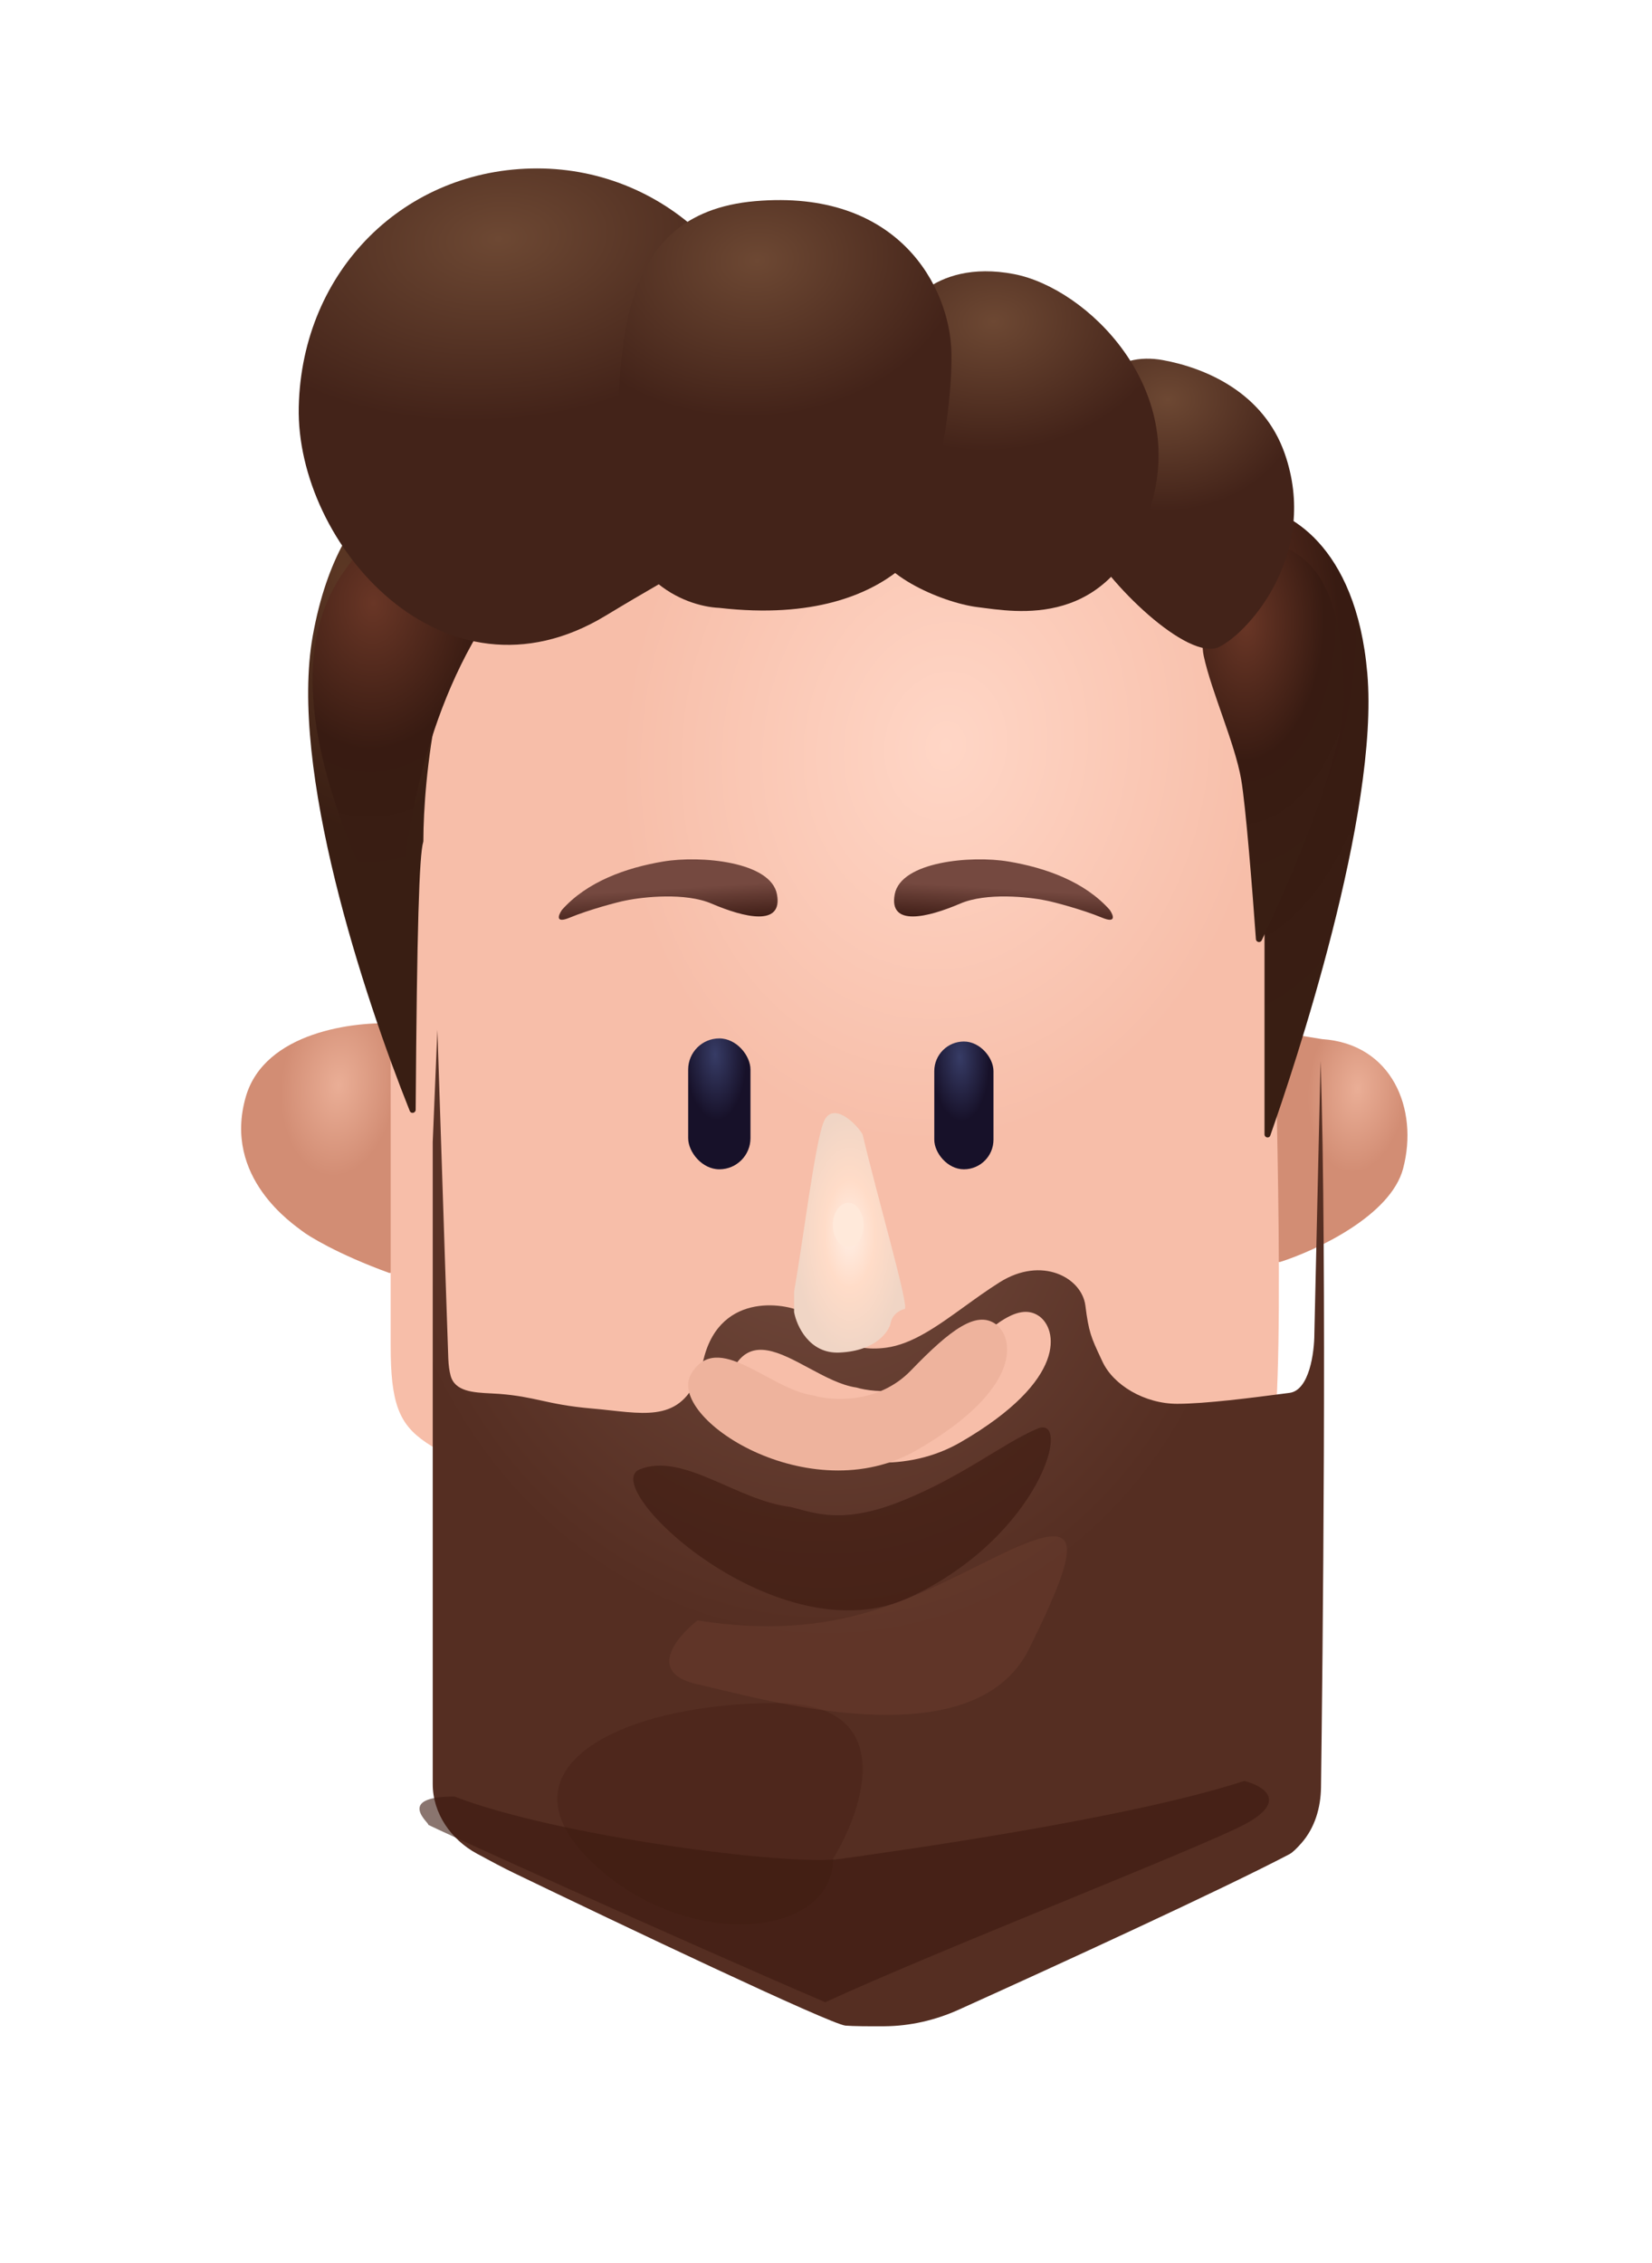 <svg width="84" height="115" viewBox="0 0 84 115" fill="none" xmlns="http://www.w3.org/2000/svg">
<g filter="url(#filter0_d_149_6862)">
<path d="M46.321 65.537C44.673 67.248 42.308 67.095 41.331 66.805C39.113 66.488 36.499 63.478 35.153 65.696C33.806 67.913 41.172 72.745 46.637 69.577C52.102 66.409 51.551 63.797 50.597 63.161C49.644 62.526 48.38 63.399 46.321 65.537Z" fill="#EEB39D"/>
<path d="M46.321 65.537C44.673 67.248 42.308 67.095 41.331 66.805C39.113 66.488 36.499 63.478 35.153 65.696C33.806 67.913 41.172 72.745 46.637 69.577C52.102 66.409 51.551 63.797 50.597 63.161C49.644 62.526 48.38 63.399 46.321 65.537Z" fill="#EEB39D"/>
<g filter="url(#filter1_ii_149_6862)">
<path d="M12.498 53.216C13.448 49.921 18.016 49.361 20.181 49.493H22.956L22.609 55.827L22.261 62.166H19.785C17.171 61.216 15.666 60.281 15.349 60.028C14.953 59.711 11.31 57.335 12.498 53.216Z" fill="url(#paint0_radial_149_6862)"/>
</g>
<g filter="url(#filter2_ii_149_6862)">
<path d="M71.346 56.859C70.712 59.267 66.91 61.03 65.089 61.611H63.304V55.739L63.565 50.285L64.772 49.889L67.227 50.285C70.791 50.523 72.138 53.849 71.346 56.859Z" fill="url(#paint1_radial_149_6862)"/>
</g>
<g filter="url(#filter3_iii_149_6862)">
<path d="M27.388 26.207C20.101 29.946 19.336 41.652 19.864 47.038V67.868C19.864 73.729 21.527 72.145 29.368 76.977C37.209 81.808 63.98 77.293 64.693 73.016C65.406 68.74 64.772 51.315 64.693 46.087C64.613 40.86 63.425 31.989 58.832 27.871C54.238 23.752 36.496 21.535 27.388 26.207Z" fill="url(#paint2_radial_149_6862)"/>
</g>
<g filter="url(#filter4_iii_149_6862)">
<path fill-rule="evenodd" clip-rule="evenodd" d="M19.785 54.404V87.035C19.785 88.528 20.713 89.855 22.025 90.569C22.705 90.939 23.412 91.314 23.903 91.55C29.21 94.111 40.013 99.248 40.773 99.312C41.169 99.345 41.953 99.35 42.755 99.345C44.061 99.335 45.345 99.038 46.535 98.501C51.595 96.216 59.929 92.392 63.346 90.6C63.508 90.514 63.73 90.295 63.956 90.037C64.641 89.257 64.938 88.237 64.952 87.199C65.029 81.307 65.268 60.428 64.93 50.285L64.614 64.146C64.614 65.096 64.36 67.029 63.346 67.155C63.209 67.172 63.036 67.195 62.834 67.221C61.541 67.39 59.082 67.71 57.644 67.71C55.98 67.71 54.396 66.759 53.842 65.571C53.812 65.508 53.784 65.448 53.757 65.39C53.273 64.355 53.139 64.07 52.971 62.72C52.792 61.294 50.753 60.186 48.614 61.532C47.983 61.93 47.385 62.361 46.808 62.778C45.432 63.77 44.172 64.68 42.833 64.859C40.996 65.103 40.011 64.225 39.293 63.585C39.082 63.396 38.894 63.229 38.714 63.116C37.922 62.62 34.437 61.928 33.566 65.413C32.799 68.481 31.112 68.296 28.828 68.045C28.517 68.011 28.195 67.976 27.863 67.948C26.695 67.847 25.977 67.691 25.3 67.543C24.666 67.405 24.068 67.275 23.171 67.206C23.031 67.196 22.885 67.188 22.738 67.181C21.854 67.136 20.909 67.089 20.693 66.273C20.632 66.043 20.59 65.76 20.577 65.413C20.534 64.31 20.36 58.972 20.209 54.375C20.134 52.102 20.066 50.011 20.022 48.701L19.785 54.404ZM41.331 66.883C42.308 67.174 44.673 67.327 46.321 65.616C48.38 63.478 49.644 62.605 50.597 63.24C51.551 63.876 52.102 66.487 46.637 69.656C41.172 72.824 33.806 67.992 35.153 65.775C36.024 64.34 37.426 65.093 38.908 65.89C39.716 66.324 40.548 66.772 41.331 66.883Z" fill="url(#paint3_radial_149_6862)"/>
</g>
<g filter="url(#filter5_dii_149_6862)">
<path d="M20.186 56.388C20.25 47.204 20.368 43.427 20.569 42.785C20.574 42.768 20.577 42.753 20.577 42.734C20.581 39.526 21.314 32.329 24.22 28.98C27.863 24.782 23.27 23.198 22.161 23.356C21.052 23.515 16.384 24.347 14.953 32.306C13.739 39.064 17.546 50.6 19.886 56.451C19.951 56.611 20.185 56.56 20.186 56.388Z" fill="url(#paint4_radial_149_6862)"/>
</g>
<g filter="url(#filter6_ddi_149_6862)">
<path d="M25.091 30.405C21.632 35.858 20.799 42.863 20.799 46.346C20.799 46.518 20.555 46.574 20.48 46.419L19.072 43.474C13.686 31.593 17.805 27.95 19.072 26.366C20.339 24.782 29.764 23.039 25.091 30.405Z" fill="url(#paint5_radial_149_6862)"/>
</g>
<g filter="url(#filter7_ddii_149_6862)">
<path d="M39.427 20.901C39.427 27.593 39.031 26.524 30.794 31.514C22.557 36.504 15.033 27.871 15.191 20.901C15.349 13.931 20.616 8.783 27.309 8.783C34.002 8.783 39.427 14.208 39.427 20.901Z" fill="url(#paint6_radial_149_6862)"/>
</g>
<g filter="url(#filter8_di_149_6862)">
<path d="M69.999 33.415C69.43 26.841 65.872 25.028 64.151 24.941C64.142 24.94 64.133 24.939 64.125 24.937C60.093 24.082 57.647 30.089 60.891 30.405C63.489 30.659 64.561 41.071 64.772 46.246V56.844C64.772 57.021 65.009 57.071 65.067 56.904C66.259 53.518 70.615 40.536 69.999 33.415Z" fill="url(#paint7_radial_149_6862)"/>
</g>
<g filter="url(#filter9_ddi_149_6862)">
<path d="M68.811 34.207C68.811 37.081 66.17 43.295 64.632 46.509C64.562 46.655 64.346 46.613 64.335 46.452C64.159 43.985 63.817 39.669 63.584 38.325C63.267 36.504 62.079 33.89 61.683 32.068C61.287 30.247 62.871 25.653 65.485 26.445C68.098 27.237 68.811 30.405 68.811 34.207Z" fill="url(#paint8_radial_149_6862)"/>
</g>
<g filter="url(#filter10_ddii_149_6862)">
<path d="M65.326 23.277C64.25 20.194 61.34 18.928 59.122 18.524C57.998 18.319 56.76 18.529 56.115 19.472C54.657 21.603 54.362 25.918 55.188 27.633C56.218 29.771 60.416 33.89 62 33.098C63.584 32.306 67.069 28.267 65.326 23.277Z" fill="url(#paint9_radial_149_6862)"/>
</g>
<g filter="url(#filter11_ddii_149_6862)">
<path d="M51.564 14.154C49.428 13.742 47.947 14.284 47.079 14.925C46.523 15.335 46.203 15.974 45.991 16.632C44.729 20.548 44.649 26.224 44.501 27.68C44.341 29.262 47.792 30.844 49.718 31.081C51.644 31.319 56.459 32.268 58.466 26.098C60.472 19.928 55.256 14.866 51.564 14.154Z" fill="url(#paint10_radial_149_6862)"/>
</g>
<g filter="url(#filter12_ddii_149_6862)">
<rect x="34.992" y="50.602" width="3.168" height="6.653" rx="1.584" fill="url(#paint11_radial_149_6862)"/>
</g>
<g filter="url(#filter13_ddii_149_6862)">
<rect x="47.506" y="50.76" width="3.01" height="6.495" rx="1.505" fill="url(#paint12_radial_149_6862)"/>
</g>
<g filter="url(#filter14_ddiiii_149_6862)">
<path d="M36.18 44.266C34.849 43.695 32.721 43.922 31.823 44.107C31.428 44.178 29.923 44.582 28.972 44.978C28.212 45.295 28.391 44.846 28.576 44.582C29.843 43.157 31.824 42.444 33.724 42.127C35.625 41.81 39.189 42.127 39.506 43.79C39.823 45.454 37.843 44.978 36.18 44.266Z" fill="url(#paint13_linear_149_6862)"/>
</g>
<g filter="url(#filter15_ddiiii_149_6862)">
<path d="M48.822 44.266C50.152 43.695 52.28 43.922 53.178 44.107C53.574 44.178 55.079 44.582 56.029 44.978C56.789 45.295 56.61 44.846 56.425 44.582C55.158 43.157 53.178 42.444 51.277 42.127C49.376 41.81 45.812 42.127 45.495 43.79C45.178 45.454 47.158 44.978 48.822 44.266Z" fill="url(#paint14_linear_149_6862)"/>
</g>
<g filter="url(#filter16_diiif_149_6862)">
<path d="M42.674 63.591C41.154 63.654 40.509 62.245 40.377 61.532V60.502C40.826 57.968 41.439 52.947 41.882 51.869C42.326 50.792 43.519 51.922 43.862 52.503C44.549 55.46 46.254 61.31 46.001 61.373C45.684 61.453 45.367 61.69 45.288 62.086C45.209 62.482 44.575 63.512 42.674 63.591Z" fill="url(#paint15_radial_149_6862)"/>
</g>
<g filter="url(#filter17_ddii_149_6862)">
<path d="M31.348 24.544C31.221 29.613 34.78 31.039 36.576 31.118C41.407 31.672 44.179 30.405 45.684 29.217C47.189 28.029 48.456 21.455 48.377 18.129C48.298 14.802 45.684 9.812 38.397 10.446C31.111 11.08 31.507 18.208 31.348 24.544Z" fill="url(#paint16_radial_149_6862)"/>
</g>
<g filter="url(#filter18_i_149_6862)">
<path d="M46.321 65.537C44.673 67.248 42.308 67.095 41.331 66.805C39.113 66.488 36.499 63.478 35.153 65.696C33.806 67.913 41.172 72.745 46.637 69.577C52.102 66.409 51.551 63.797 50.597 63.161C49.644 62.526 48.38 63.399 46.321 65.537Z" fill="#EEB39D"/>
</g>
<g filter="url(#filter19_f_149_6862)">
<path d="M45.922 72.779C42.803 74.05 41.389 73.398 40.196 73.11C37.489 72.796 34.754 70.324 32.536 71.195C30.318 72.067 39.616 80.833 46.288 77.69C52.96 74.547 54.555 68.344 52.733 69.136C50.911 69.928 49.04 71.508 45.922 72.779Z" fill="#3D1A10" fill-opacity="0.6"/>
</g>
<g filter="url(#filter20_f_149_6862)">
<path d="M39.498 83.075C45.663 83.075 43.973 88.353 42.357 90.993C42.357 95.109 34.65 95.743 29.927 90.993C25.203 86.242 31.791 83.075 39.498 83.075Z" fill="#3D1A10" fill-opacity="0.3"/>
</g>
<g filter="url(#filter21_f_149_6862)">
<path d="M42.753 90.995C40.092 91.376 28.286 89.834 23.111 87.827C20.022 87.827 21.923 89.253 21.765 89.253C21.638 89.253 34.701 95.167 41.961 98.282C47.638 95.668 60.986 90.457 63.267 89.253C65.548 88.049 64.217 87.273 63.267 87.035C57.274 88.989 45.415 90.615 42.753 90.995Z" fill="#3D1A10" fill-opacity="0.6"/>
</g>
<g filter="url(#filter22_f_149_6862)">
<path d="M35.467 82.125C32.869 81.555 34.384 79.722 35.467 78.878C42.516 79.987 46.318 77.769 50.674 75.63C55.03 73.492 55.188 74.522 52.337 80.303C49.486 86.085 38.714 82.838 35.467 82.125Z" fill="#784738" fill-opacity="0.3"/>
</g>
<g filter="url(#filter23_f_149_6862)">
<ellipse cx="43.13" cy="58.783" rx="0.783" ry="1.13" fill="#FFE9DA"/>
</g>
</g>
<defs>
<filter id="filter0_d_149_6862" x="0.783" y="0.783" width="82.261" height="113.52" filterUnits="userSpaceOnUse" color-interpolation-filters="sRGB">
<feFlood flood-opacity="0" result="BackgroundImageFix"/>
<feColorMatrix in="SourceAlpha" type="matrix" values="0 0 0 0 0 0 0 0 0 0 0 0 0 0 0 0 0 0 127 0" result="hardAlpha"/>
<feMorphology radius="1.043" operator="dilate" in="SourceAlpha" result="effect1_dropShadow_149_6862"/>
<feOffset dy="3.478"/>
<feGaussianBlur stdDeviation="5.217"/>
<feColorMatrix type="matrix" values="0 0 0 0 0.637 0 0 0 0 0.23 0 0 0 0 0 0 0 0 0.55 0"/>
<feBlend mode="normal" in2="BackgroundImageFix" result="effect1_dropShadow_149_6862"/>
<feBlend mode="normal" in="SourceGraphic" in2="effect1_dropShadow_149_6862" result="shape"/>
</filter>
<filter id="filter1_ii_149_6862" x="12.261" y="47.575" width="10.696" height="15.541" filterUnits="userSpaceOnUse" color-interpolation-filters="sRGB">
<feFlood flood-opacity="0" result="BackgroundImageFix"/>
<feBlend mode="normal" in="SourceGraphic" in2="BackgroundImageFix" result="shape"/>
<feColorMatrix in="SourceAlpha" type="matrix" values="0 0 0 0 0 0 0 0 0 0 0 0 0 0 0 0 0 0 127 0" result="hardAlpha"/>
<feOffset dy="-1.901"/>
<feGaussianBlur stdDeviation="0.95"/>
<feComposite in2="hardAlpha" operator="arithmetic" k2="-1" k3="1"/>
<feColorMatrix type="matrix" values="0 0 0 0 0.525 0 0 0 0 0 0 0 0 0 0.063 0 0 0 0.35 0"/>
<feBlend mode="normal" in2="shape" result="effect1_innerShadow_149_6862"/>
<feColorMatrix in="SourceAlpha" type="matrix" values="0 0 0 0 0 0 0 0 0 0 0 0 0 0 0 0 0 0 127 0" result="hardAlpha"/>
<feOffset dy="0.95"/>
<feGaussianBlur stdDeviation="0.95"/>
<feComposite in2="hardAlpha" operator="arithmetic" k2="-1" k3="1"/>
<feColorMatrix type="matrix" values="0 0 0 0 0.984 0 0 0 0 0.835 0 0 0 0 0.765 0 0 0 1 0"/>
<feBlend mode="normal" in2="effect1_innerShadow_149_6862" result="effect2_innerShadow_149_6862"/>
</filter>
<filter id="filter2_ii_149_6862" x="63.304" y="47.988" width="8.261" height="14.573" filterUnits="userSpaceOnUse" color-interpolation-filters="sRGB">
<feFlood flood-opacity="0" result="BackgroundImageFix"/>
<feBlend mode="normal" in="SourceGraphic" in2="BackgroundImageFix" result="shape"/>
<feColorMatrix in="SourceAlpha" type="matrix" values="0 0 0 0 0 0 0 0 0 0 0 0 0 0 0 0 0 0 127 0" result="hardAlpha"/>
<feOffset dy="-1.901"/>
<feGaussianBlur stdDeviation="0.95"/>
<feComposite in2="hardAlpha" operator="arithmetic" k2="-1" k3="1"/>
<feColorMatrix type="matrix" values="0 0 0 0 0.525 0 0 0 0 0 0 0 0 0 0.063 0 0 0 0.35 0"/>
<feBlend mode="normal" in2="shape" result="effect1_innerShadow_149_6862"/>
<feColorMatrix in="SourceAlpha" type="matrix" values="0 0 0 0 0 0 0 0 0 0 0 0 0 0 0 0 0 0 127 0" result="hardAlpha"/>
<feOffset dy="0.95"/>
<feGaussianBlur stdDeviation="0.95"/>
<feComposite in2="hardAlpha" operator="arithmetic" k2="-1" k3="1"/>
<feColorMatrix type="matrix" values="0 0 0 0 0.984 0 0 0 0 0.835 0 0 0 0 0.765 0 0 0 1 0"/>
<feBlend mode="normal" in2="effect1_innerShadow_149_6862" result="effect2_innerShadow_149_6862"/>
</filter>
<filter id="filter3_iii_149_6862" x="19.731" y="21.611" width="45.297" height="57.45" filterUnits="userSpaceOnUse" color-interpolation-filters="sRGB">
<feFlood flood-opacity="0" result="BackgroundImageFix"/>
<feBlend mode="normal" in="SourceGraphic" in2="BackgroundImageFix" result="shape"/>
<feColorMatrix in="SourceAlpha" type="matrix" values="0 0 0 0 0 0 0 0 0 0 0 0 0 0 0 0 0 0 127 0" result="hardAlpha"/>
<feOffset dy="-1.977"/>
<feGaussianBlur stdDeviation="3.168"/>
<feComposite in2="hardAlpha" operator="arithmetic" k2="-1" k3="1"/>
<feColorMatrix type="matrix" values="0 0 0 0 0.525 0 0 0 0 0 0 0 0 0 0.063 0 0 0 0.11 0"/>
<feBlend mode="normal" in2="shape" result="effect1_innerShadow_149_6862"/>
<feColorMatrix in="SourceAlpha" type="matrix" values="0 0 0 0 0 0 0 0 0 0 0 0 0 0 0 0 0 0 127 0" result="hardAlpha"/>
<feOffset dy="-0.988"/>
<feGaussianBlur stdDeviation="0.988"/>
<feComposite in2="hardAlpha" operator="arithmetic" k2="-1" k3="1"/>
<feColorMatrix type="matrix" values="0 0 0 0 0.957 0 0 0 0 0.725 0 0 0 0 0.639 0 0 0 0.14 0"/>
<feBlend mode="normal" in2="effect1_innerShadow_149_6862" result="effect2_innerShadow_149_6862"/>
<feColorMatrix in="SourceAlpha" type="matrix" values="0 0 0 0 0 0 0 0 0 0 0 0 0 0 0 0 0 0 127 0" result="hardAlpha"/>
<feOffset/>
<feGaussianBlur stdDeviation="2.376"/>
<feComposite in2="hardAlpha" operator="arithmetic" k2="-1" k3="1"/>
<feColorMatrix type="matrix" values="0 0 0 0 0.846 0 0 0 0 0.198 0 0 0 0 0.056 0 0 0 0.55 0"/>
<feBlend mode="normal" in2="effect2_innerShadow_149_6862" result="effect3_innerShadow_149_6862"/>
</filter>
<filter id="filter4_iii_149_6862" x="19.785" y="48.384" width="47.539" height="51.438" filterUnits="userSpaceOnUse" color-interpolation-filters="sRGB">
<feFlood flood-opacity="0" result="BackgroundImageFix"/>
<feBlend mode="normal" in="SourceGraphic" in2="BackgroundImageFix" result="shape"/>
<feColorMatrix in="SourceAlpha" type="matrix" values="0 0 0 0 0 0 0 0 0 0 0 0 0 0 0 0 0 0 127 0" result="hardAlpha"/>
<feOffset dy="-0.317"/>
<feGaussianBlur stdDeviation="0.238"/>
<feComposite in2="hardAlpha" operator="arithmetic" k2="-1" k3="1"/>
<feColorMatrix type="matrix" values="0 0 0 0 0.321 0 0 0 0 0.12 0 0 0 0 0.045 0 0 0 0.95 0"/>
<feBlend mode="normal" in2="shape" result="effect1_innerShadow_149_6862"/>
<feColorMatrix in="SourceAlpha" type="matrix" values="0 0 0 0 0 0 0 0 0 0 0 0 0 0 0 0 0 0 127 0" result="hardAlpha"/>
<feOffset dy="0.475"/>
<feGaussianBlur stdDeviation="0.238"/>
<feComposite in2="hardAlpha" operator="arithmetic" k2="-1" k3="1"/>
<feColorMatrix type="matrix" values="0 0 0 0 0.771 0 0 0 0 0.402 0 0 0 0 0.286 0 0 0 0.16 0"/>
<feBlend mode="normal" in2="effect1_innerShadow_149_6862" result="effect2_innerShadow_149_6862"/>
<feColorMatrix in="SourceAlpha" type="matrix" values="0 0 0 0 0 0 0 0 0 0 0 0 0 0 0 0 0 0 127 0" result="hardAlpha"/>
<feOffset dx="2.218"/>
<feGaussianBlur stdDeviation="2.376"/>
<feComposite in2="hardAlpha" operator="arithmetic" k2="-1" k3="1"/>
<feColorMatrix type="matrix" values="0 0 0 0 0.517 0 0 0 0 0.254 0 0 0 0 0.196 0 0 0 0.25 0"/>
<feBlend mode="normal" in2="effect2_innerShadow_149_6862" result="effect3_innerShadow_149_6862"/>
</filter>
<filter id="filter5_dii_149_6862" x="14.061" y="22.395" width="12.332" height="35.306" filterUnits="userSpaceOnUse" color-interpolation-filters="sRGB">
<feFlood flood-opacity="0" result="BackgroundImageFix"/>
<feColorMatrix in="SourceAlpha" type="matrix" values="0 0 0 0 0 0 0 0 0 0 0 0 0 0 0 0 0 0 127 0" result="hardAlpha"/>
<feOffset dy="0.494"/>
<feGaussianBlur stdDeviation="0.329"/>
<feColorMatrix type="matrix" values="0 0 0 0 0.225 0 0 0 0 0.087 0 0 0 0 0.044 0 0 0 0.25 0"/>
<feBlend mode="normal" in2="BackgroundImageFix" result="effect1_dropShadow_149_6862"/>
<feBlend mode="normal" in="SourceGraphic" in2="effect1_dropShadow_149_6862" result="shape"/>
<feColorMatrix in="SourceAlpha" type="matrix" values="0 0 0 0 0 0 0 0 0 0 0 0 0 0 0 0 0 0 127 0" result="hardAlpha"/>
<feOffset dx="0.158" dy="-0.792"/>
<feGaussianBlur stdDeviation="0.158"/>
<feComposite in2="hardAlpha" operator="arithmetic" k2="-1" k3="1"/>
<feColorMatrix type="matrix" values="0 0 0 0 0.429 0 0 0 0 0.275 0 0 0 0 0.241 0 0 0 0.4 0"/>
<feBlend mode="normal" in2="shape" result="effect2_innerShadow_149_6862"/>
<feColorMatrix in="SourceAlpha" type="matrix" values="0 0 0 0 0 0 0 0 0 0 0 0 0 0 0 0 0 0 127 0" result="hardAlpha"/>
<feOffset dx="0.792" dy="-3.168"/>
<feGaussianBlur stdDeviation="0.475"/>
<feComposite in2="hardAlpha" operator="arithmetic" k2="-1" k3="1"/>
<feColorMatrix type="matrix" values="0 0 0 0 0.954 0 0 0 0 0.628 0 0 0 0 0.557 0 0 0 0.06 0"/>
<feBlend mode="normal" in2="effect2_innerShadow_149_6862" result="effect3_innerShadow_149_6862"/>
</filter>
<filter id="filter6_ddi_149_6862" x="15.42" y="23.07" width="11.912" height="24.865" filterUnits="userSpaceOnUse" color-interpolation-filters="sRGB">
<feFlood flood-opacity="0" result="BackgroundImageFix"/>
<feColorMatrix in="SourceAlpha" type="matrix" values="0 0 0 0 0 0 0 0 0 0 0 0 0 0 0 0 0 0 127 0" result="hardAlpha"/>
<feOffset dy="0.475"/>
<feGaussianBlur stdDeviation="0.475"/>
<feColorMatrix type="matrix" values="0 0 0 0 0.104 0 0 0 0 0.058 0 0 0 0 0.025 0 0 0 0.55 0"/>
<feBlend mode="normal" in2="BackgroundImageFix" result="effect1_dropShadow_149_6862"/>
<feColorMatrix in="SourceAlpha" type="matrix" values="0 0 0 0 0 0 0 0 0 0 0 0 0 0 0 0 0 0 127 0" result="hardAlpha"/>
<feOffset dy="0.494"/>
<feGaussianBlur stdDeviation="0.329"/>
<feColorMatrix type="matrix" values="0 0 0 0 0.225 0 0 0 0 0.087 0 0 0 0 0.044 0 0 0 0.25 0"/>
<feBlend mode="normal" in2="effect1_dropShadow_149_6862" result="effect2_dropShadow_149_6862"/>
<feBlend mode="normal" in="SourceGraphic" in2="effect2_dropShadow_149_6862" result="shape"/>
<feColorMatrix in="SourceAlpha" type="matrix" values="0 0 0 0 0 0 0 0 0 0 0 0 0 0 0 0 0 0 127 0" result="hardAlpha"/>
<feOffset dx="-0.475" dy="-3.168"/>
<feGaussianBlur stdDeviation="0.95"/>
<feComposite in2="hardAlpha" operator="arithmetic" k2="-1" k3="1"/>
<feColorMatrix type="matrix" values="0 0 0 0 0.992 0 0 0 0 0.414 0 0 0 0 0.335 0 0 0 0.06 0"/>
<feBlend mode="normal" in2="shape" result="effect3_innerShadow_149_6862"/>
</filter>
<filter id="filter7_ddii_149_6862" x="13.288" y="5.615" width="28.04" height="30.234" filterUnits="userSpaceOnUse" color-interpolation-filters="sRGB">
<feFlood flood-opacity="0" result="BackgroundImageFix"/>
<feColorMatrix in="SourceAlpha" type="matrix" values="0 0 0 0 0 0 0 0 0 0 0 0 0 0 0 0 0 0 127 0" result="hardAlpha"/>
<feOffset dy="0.95"/>
<feGaussianBlur stdDeviation="0.95"/>
<feColorMatrix type="matrix" values="0 0 0 0 0.204 0 0 0 0 0.108 0 0 0 0 0.038 0 0 0 0.35 0"/>
<feBlend mode="normal" in2="BackgroundImageFix" result="effect1_dropShadow_149_6862"/>
<feColorMatrix in="SourceAlpha" type="matrix" values="0 0 0 0 0 0 0 0 0 0 0 0 0 0 0 0 0 0 127 0" result="hardAlpha"/>
<feOffset dy="0.494"/>
<feGaussianBlur stdDeviation="0.329"/>
<feColorMatrix type="matrix" values="0 0 0 0 0.225 0 0 0 0 0.087 0 0 0 0 0.044 0 0 0 0.25 0"/>
<feBlend mode="normal" in2="effect1_dropShadow_149_6862" result="effect2_dropShadow_149_6862"/>
<feBlend mode="normal" in="SourceGraphic" in2="effect2_dropShadow_149_6862" result="shape"/>
<feColorMatrix in="SourceAlpha" type="matrix" values="0 0 0 0 0 0 0 0 0 0 0 0 0 0 0 0 0 0 127 0" result="hardAlpha"/>
<feOffset dy="-1.977"/>
<feGaussianBlur stdDeviation="3.168"/>
<feComposite in2="hardAlpha" operator="arithmetic" k2="-1" k3="1"/>
<feColorMatrix type="matrix" values="0 0 0 0 0.525 0 0 0 0 0 0 0 0 0 0.063 0 0 0 0.11 0"/>
<feBlend mode="normal" in2="shape" result="effect3_innerShadow_149_6862"/>
<feColorMatrix in="SourceAlpha" type="matrix" values="0 0 0 0 0 0 0 0 0 0 0 0 0 0 0 0 0 0 127 0" result="hardAlpha"/>
<feOffset dy="-3.168"/>
<feGaussianBlur stdDeviation="1.584"/>
<feComposite in2="hardAlpha" operator="arithmetic" k2="-1" k3="1"/>
<feColorMatrix type="matrix" values="0 0 0 0 0.954 0 0 0 0 0.628 0 0 0 0 0.557 0 0 0 0.12 0"/>
<feBlend mode="normal" in2="effect3_innerShadow_149_6862" result="effect4_innerShadow_149_6862"/>
</filter>
<filter id="filter8_di_149_6862" x="58.731" y="22.953" width="11.986" height="35.206" filterUnits="userSpaceOnUse" color-interpolation-filters="sRGB">
<feFlood flood-opacity="0" result="BackgroundImageFix"/>
<feColorMatrix in="SourceAlpha" type="matrix" values="0 0 0 0 0 0 0 0 0 0 0 0 0 0 0 0 0 0 127 0" result="hardAlpha"/>
<feOffset dy="0.494"/>
<feGaussianBlur stdDeviation="0.329"/>
<feColorMatrix type="matrix" values="0 0 0 0 0.225 0 0 0 0 0.087 0 0 0 0 0.044 0 0 0 0.25 0"/>
<feBlend mode="normal" in2="BackgroundImageFix" result="effect1_dropShadow_149_6862"/>
<feBlend mode="normal" in="SourceGraphic" in2="effect1_dropShadow_149_6862" result="shape"/>
<feColorMatrix in="SourceAlpha" type="matrix" values="0 0 0 0 0 0 0 0 0 0 0 0 0 0 0 0 0 0 127 0" result="hardAlpha"/>
<feOffset dx="-0.475" dy="-3.168"/>
<feGaussianBlur stdDeviation="0.95"/>
<feComposite in2="hardAlpha" operator="arithmetic" k2="-1" k3="1"/>
<feColorMatrix type="matrix" values="0 0 0 0 0.992 0 0 0 0 0.414 0 0 0 0 0.335 0 0 0 0.06 0"/>
<feBlend mode="normal" in2="shape" result="effect2_innerShadow_149_6862"/>
</filter>
<filter id="filter9_ddi_149_6862" x="60.672" y="24.453" width="9.09" height="23.572" filterUnits="userSpaceOnUse" color-interpolation-filters="sRGB">
<feFlood flood-opacity="0" result="BackgroundImageFix"/>
<feColorMatrix in="SourceAlpha" type="matrix" values="0 0 0 0 0 0 0 0 0 0 0 0 0 0 0 0 0 0 127 0" result="hardAlpha"/>
<feOffset dy="0.475"/>
<feGaussianBlur stdDeviation="0.475"/>
<feColorMatrix type="matrix" values="0 0 0 0 0.104 0 0 0 0 0.058 0 0 0 0 0.025 0 0 0 0.55 0"/>
<feBlend mode="normal" in2="BackgroundImageFix" result="effect1_dropShadow_149_6862"/>
<feColorMatrix in="SourceAlpha" type="matrix" values="0 0 0 0 0 0 0 0 0 0 0 0 0 0 0 0 0 0 127 0" result="hardAlpha"/>
<feOffset dy="0.494"/>
<feGaussianBlur stdDeviation="0.329"/>
<feColorMatrix type="matrix" values="0 0 0 0 0.225 0 0 0 0 0.087 0 0 0 0 0.044 0 0 0 0.25 0"/>
<feBlend mode="normal" in2="effect1_dropShadow_149_6862" result="effect2_dropShadow_149_6862"/>
<feBlend mode="normal" in="SourceGraphic" in2="effect2_dropShadow_149_6862" result="shape"/>
<feColorMatrix in="SourceAlpha" type="matrix" values="0 0 0 0 0 0 0 0 0 0 0 0 0 0 0 0 0 0 127 0" result="hardAlpha"/>
<feOffset dx="-0.475" dy="-3.168"/>
<feGaussianBlur stdDeviation="0.95"/>
<feComposite in2="hardAlpha" operator="arithmetic" k2="-1" k3="1"/>
<feColorMatrix type="matrix" values="0 0 0 0 0.992 0 0 0 0 0.414 0 0 0 0 0.335 0 0 0 0.06 0"/>
<feBlend mode="normal" in2="shape" result="effect3_innerShadow_149_6862"/>
</filter>
<filter id="filter10_ddii_149_6862" x="52.833" y="15.284" width="14.87" height="20.765" filterUnits="userSpaceOnUse" color-interpolation-filters="sRGB">
<feFlood flood-opacity="0" result="BackgroundImageFix"/>
<feColorMatrix in="SourceAlpha" type="matrix" values="0 0 0 0 0 0 0 0 0 0 0 0 0 0 0 0 0 0 127 0" result="hardAlpha"/>
<feOffset dy="0.95"/>
<feGaussianBlur stdDeviation="0.95"/>
<feColorMatrix type="matrix" values="0 0 0 0 0.204 0 0 0 0 0.108 0 0 0 0 0.038 0 0 0 0.35 0"/>
<feBlend mode="normal" in2="BackgroundImageFix" result="effect1_dropShadow_149_6862"/>
<feColorMatrix in="SourceAlpha" type="matrix" values="0 0 0 0 0 0 0 0 0 0 0 0 0 0 0 0 0 0 127 0" result="hardAlpha"/>
<feOffset dy="0.494"/>
<feGaussianBlur stdDeviation="0.329"/>
<feColorMatrix type="matrix" values="0 0 0 0 0.225 0 0 0 0 0.087 0 0 0 0 0.044 0 0 0 0.25 0"/>
<feBlend mode="normal" in2="effect1_dropShadow_149_6862" result="effect2_dropShadow_149_6862"/>
<feBlend mode="normal" in="SourceGraphic" in2="effect2_dropShadow_149_6862" result="shape"/>
<feColorMatrix in="SourceAlpha" type="matrix" values="0 0 0 0 0 0 0 0 0 0 0 0 0 0 0 0 0 0 127 0" result="hardAlpha"/>
<feOffset dy="-1.977"/>
<feGaussianBlur stdDeviation="3.168"/>
<feComposite in2="hardAlpha" operator="arithmetic" k2="-1" k3="1"/>
<feColorMatrix type="matrix" values="0 0 0 0 0.525 0 0 0 0 0 0 0 0 0 0.063 0 0 0 0.11 0"/>
<feBlend mode="normal" in2="shape" result="effect3_innerShadow_149_6862"/>
<feColorMatrix in="SourceAlpha" type="matrix" values="0 0 0 0 0 0 0 0 0 0 0 0 0 0 0 0 0 0 127 0" result="hardAlpha"/>
<feOffset dy="-3.168"/>
<feGaussianBlur stdDeviation="1.584"/>
<feComposite in2="hardAlpha" operator="arithmetic" k2="-1" k3="1"/>
<feColorMatrix type="matrix" values="0 0 0 0 0.954 0 0 0 0 0.628 0 0 0 0 0.557 0 0 0 0.12 0"/>
<feBlend mode="normal" in2="effect3_innerShadow_149_6862" result="effect4_innerShadow_149_6862"/>
</filter>
<filter id="filter11_ddii_149_6862" x="42.595" y="10.842" width="18.217" height="23.285" filterUnits="userSpaceOnUse" color-interpolation-filters="sRGB">
<feFlood flood-opacity="0" result="BackgroundImageFix"/>
<feColorMatrix in="SourceAlpha" type="matrix" values="0 0 0 0 0 0 0 0 0 0 0 0 0 0 0 0 0 0 127 0" result="hardAlpha"/>
<feOffset dy="0.95"/>
<feGaussianBlur stdDeviation="0.95"/>
<feColorMatrix type="matrix" values="0 0 0 0 0.204 0 0 0 0 0.108 0 0 0 0 0.038 0 0 0 0.35 0"/>
<feBlend mode="normal" in2="BackgroundImageFix" result="effect1_dropShadow_149_6862"/>
<feColorMatrix in="SourceAlpha" type="matrix" values="0 0 0 0 0 0 0 0 0 0 0 0 0 0 0 0 0 0 127 0" result="hardAlpha"/>
<feOffset dy="0.494"/>
<feGaussianBlur stdDeviation="0.329"/>
<feColorMatrix type="matrix" values="0 0 0 0 0.225 0 0 0 0 0.087 0 0 0 0 0.044 0 0 0 0.25 0"/>
<feBlend mode="normal" in2="effect1_dropShadow_149_6862" result="effect2_dropShadow_149_6862"/>
<feBlend mode="normal" in="SourceGraphic" in2="effect2_dropShadow_149_6862" result="shape"/>
<feColorMatrix in="SourceAlpha" type="matrix" values="0 0 0 0 0 0 0 0 0 0 0 0 0 0 0 0 0 0 127 0" result="hardAlpha"/>
<feOffset dy="-1.977"/>
<feGaussianBlur stdDeviation="3.168"/>
<feComposite in2="hardAlpha" operator="arithmetic" k2="-1" k3="1"/>
<feColorMatrix type="matrix" values="0 0 0 0 0.525 0 0 0 0 0 0 0 0 0 0.063 0 0 0 0.11 0"/>
<feBlend mode="normal" in2="shape" result="effect3_innerShadow_149_6862"/>
<feColorMatrix in="SourceAlpha" type="matrix" values="0 0 0 0 0 0 0 0 0 0 0 0 0 0 0 0 0 0 127 0" result="hardAlpha"/>
<feOffset dy="-3.168"/>
<feGaussianBlur stdDeviation="1.584"/>
<feComposite in2="hardAlpha" operator="arithmetic" k2="-1" k3="1"/>
<feColorMatrix type="matrix" values="0 0 0 0 0.954 0 0 0 0 0.628 0 0 0 0 0.557 0 0 0 0.12 0"/>
<feBlend mode="normal" in2="effect3_innerShadow_149_6862" result="effect4_innerShadow_149_6862"/>
</filter>
<filter id="filter12_ddii_149_6862" x="33.724" y="49.613" width="5.703" height="9.384" filterUnits="userSpaceOnUse" color-interpolation-filters="sRGB">
<feFlood flood-opacity="0" result="BackgroundImageFix"/>
<feColorMatrix in="SourceAlpha" type="matrix" values="0 0 0 0 0 0 0 0 0 0 0 0 0 0 0 0 0 0 127 0" result="hardAlpha"/>
<feOffset dy="0.475"/>
<feGaussianBlur stdDeviation="0.634"/>
<feColorMatrix type="matrix" values="0 0 0 0 0.521 0 0 0 0 0.074 0 0 0 0 0.046 0 0 0 0.45 0"/>
<feBlend mode="normal" in2="BackgroundImageFix" result="effect1_dropShadow_149_6862"/>
<feColorMatrix in="SourceAlpha" type="matrix" values="0 0 0 0 0 0 0 0 0 0 0 0 0 0 0 0 0 0 127 0" result="hardAlpha"/>
<feOffset dy="0.158"/>
<feGaussianBlur stdDeviation="0.475"/>
<feColorMatrix type="matrix" values="0 0 0 0 0.225 0 0 0 0 0.087 0 0 0 0 0.044 0 0 0 0.25 0"/>
<feBlend mode="normal" in2="effect1_dropShadow_149_6862" result="effect2_dropShadow_149_6862"/>
<feBlend mode="normal" in="SourceGraphic" in2="effect2_dropShadow_149_6862" result="shape"/>
<feColorMatrix in="SourceAlpha" type="matrix" values="0 0 0 0 0 0 0 0 0 0 0 0 0 0 0 0 0 0 127 0" result="hardAlpha"/>
<feOffset dy="-0.95"/>
<feGaussianBlur stdDeviation="0.95"/>
<feComposite in2="hardAlpha" operator="arithmetic" k2="-1" k3="1"/>
<feColorMatrix type="matrix" values="0 0 0 0 0.629 0 0 0 0 0.207 0 0 0 0 0.073 0 0 0 0.11 0"/>
<feBlend mode="normal" in2="shape" result="effect3_innerShadow_149_6862"/>
<feColorMatrix in="SourceAlpha" type="matrix" values="0 0 0 0 0 0 0 0 0 0 0 0 0 0 0 0 0 0 127 0" result="hardAlpha"/>
<feOffset dy="-0.988"/>
<feGaussianBlur stdDeviation="0.988"/>
<feComposite in2="hardAlpha" operator="arithmetic" k2="-1" k3="1"/>
<feColorMatrix type="matrix" values="0 0 0 0 0.957 0 0 0 0 0.725 0 0 0 0 0.639 0 0 0 0.14 0"/>
<feBlend mode="normal" in2="effect3_innerShadow_149_6862" result="effect4_innerShadow_149_6862"/>
</filter>
<filter id="filter13_ddii_149_6862" x="46.238" y="49.772" width="5.544" height="9.226" filterUnits="userSpaceOnUse" color-interpolation-filters="sRGB">
<feFlood flood-opacity="0" result="BackgroundImageFix"/>
<feColorMatrix in="SourceAlpha" type="matrix" values="0 0 0 0 0 0 0 0 0 0 0 0 0 0 0 0 0 0 127 0" result="hardAlpha"/>
<feOffset dy="0.475"/>
<feGaussianBlur stdDeviation="0.634"/>
<feColorMatrix type="matrix" values="0 0 0 0 0.521 0 0 0 0 0.074 0 0 0 0 0.046 0 0 0 0.45 0"/>
<feBlend mode="normal" in2="BackgroundImageFix" result="effect1_dropShadow_149_6862"/>
<feColorMatrix in="SourceAlpha" type="matrix" values="0 0 0 0 0 0 0 0 0 0 0 0 0 0 0 0 0 0 127 0" result="hardAlpha"/>
<feOffset dy="0.158"/>
<feGaussianBlur stdDeviation="0.475"/>
<feColorMatrix type="matrix" values="0 0 0 0 0.225 0 0 0 0 0.087 0 0 0 0 0.044 0 0 0 0.25 0"/>
<feBlend mode="normal" in2="effect1_dropShadow_149_6862" result="effect2_dropShadow_149_6862"/>
<feBlend mode="normal" in="SourceGraphic" in2="effect2_dropShadow_149_6862" result="shape"/>
<feColorMatrix in="SourceAlpha" type="matrix" values="0 0 0 0 0 0 0 0 0 0 0 0 0 0 0 0 0 0 127 0" result="hardAlpha"/>
<feOffset dy="-0.95"/>
<feGaussianBlur stdDeviation="0.95"/>
<feComposite in2="hardAlpha" operator="arithmetic" k2="-1" k3="1"/>
<feColorMatrix type="matrix" values="0 0 0 0 0.629 0 0 0 0 0.207 0 0 0 0 0.073 0 0 0 0.11 0"/>
<feBlend mode="normal" in2="shape" result="effect3_innerShadow_149_6862"/>
<feColorMatrix in="SourceAlpha" type="matrix" values="0 0 0 0 0 0 0 0 0 0 0 0 0 0 0 0 0 0 127 0" result="hardAlpha"/>
<feOffset dy="-0.988"/>
<feGaussianBlur stdDeviation="0.988"/>
<feComposite in2="hardAlpha" operator="arithmetic" k2="-1" k3="1"/>
<feColorMatrix type="matrix" values="0 0 0 0 0.957 0 0 0 0 0.725 0 0 0 0 0.639 0 0 0 0.14 0"/>
<feBlend mode="normal" in2="effect3_innerShadow_149_6862" result="effect4_innerShadow_149_6862"/>
</filter>
<filter id="filter14_ddiiii_149_6862" x="27.148" y="40.041" width="13.659" height="6.789" filterUnits="userSpaceOnUse" color-interpolation-filters="sRGB">
<feFlood flood-opacity="0" result="BackgroundImageFix"/>
<feColorMatrix in="SourceAlpha" type="matrix" values="0 0 0 0 0 0 0 0 0 0 0 0 0 0 0 0 0 0 127 0" result="hardAlpha"/>
<feOffset dy="0.158"/>
<feGaussianBlur stdDeviation="0.238"/>
<feColorMatrix type="matrix" values="0 0 0 0 0.346 0 0 0 0 0.195 0 0 0 0 0.086 0 0 0 0.25 0"/>
<feBlend mode="normal" in2="BackgroundImageFix" result="effect1_dropShadow_149_6862"/>
<feColorMatrix in="SourceAlpha" type="matrix" values="0 0 0 0 0 0 0 0 0 0 0 0 0 0 0 0 0 0 127 0" result="hardAlpha"/>
<feOffset dy="0.475"/>
<feGaussianBlur stdDeviation="0.634"/>
<feColorMatrix type="matrix" values="0 0 0 0 0.583 0 0 0 0 0.194 0 0 0 0 0.07 0 0 0 0.45 0"/>
<feBlend mode="normal" in2="effect1_dropShadow_149_6862" result="effect2_dropShadow_149_6862"/>
<feBlend mode="normal" in="SourceGraphic" in2="effect2_dropShadow_149_6862" result="shape"/>
<feColorMatrix in="SourceAlpha" type="matrix" values="0 0 0 0 0 0 0 0 0 0 0 0 0 0 0 0 0 0 127 0" result="hardAlpha"/>
<feOffset dy="-1.977"/>
<feGaussianBlur stdDeviation="3.168"/>
<feComposite in2="hardAlpha" operator="arithmetic" k2="-1" k3="1"/>
<feColorMatrix type="matrix" values="0 0 0 0 0.525 0 0 0 0 0 0 0 0 0 0.063 0 0 0 0.11 0"/>
<feBlend mode="normal" in2="shape" result="effect3_innerShadow_149_6862"/>
<feColorMatrix in="SourceAlpha" type="matrix" values="0 0 0 0 0 0 0 0 0 0 0 0 0 0 0 0 0 0 127 0" result="hardAlpha"/>
<feOffset dy="-0.317"/>
<feGaussianBlur stdDeviation="0.238"/>
<feComposite in2="hardAlpha" operator="arithmetic" k2="-1" k3="1"/>
<feColorMatrix type="matrix" values="0 0 0 0 0.321 0 0 0 0 0.125 0 0 0 0 0.082 0 0 0 0.35 0"/>
<feBlend mode="normal" in2="effect3_innerShadow_149_6862" result="effect4_innerShadow_149_6862"/>
<feColorMatrix in="SourceAlpha" type="matrix" values="0 0 0 0 0 0 0 0 0 0 0 0 0 0 0 0 0 0 127 0" result="hardAlpha"/>
<feOffset dy="0.475"/>
<feGaussianBlur stdDeviation="0.317"/>
<feComposite in2="hardAlpha" operator="arithmetic" k2="-1" k3="1"/>
<feColorMatrix type="matrix" values="0 0 0 0 0.933 0 0 0 0 0.698 0 0 0 0 0.612 0 0 0 0.35 0"/>
<feBlend mode="normal" in2="effect4_innerShadow_149_6862" result="effect5_innerShadow_149_6862"/>
<feColorMatrix in="SourceAlpha" type="matrix" values="0 0 0 0 0 0 0 0 0 0 0 0 0 0 0 0 0 0 127 0" result="hardAlpha"/>
<feOffset dy="-0.634"/>
<feGaussianBlur stdDeviation="0.317"/>
<feComposite in2="hardAlpha" operator="arithmetic" k2="-1" k3="1"/>
<feColorMatrix type="matrix" values="0 0 0 0 0.246 0 0 0 0 0.106 0 0 0 0 0.028 0 0 0 0.25 0"/>
<feBlend mode="normal" in2="effect5_innerShadow_149_6862" result="effect6_innerShadow_149_6862"/>
</filter>
<filter id="filter15_ddiiii_149_6862" x="44.194" y="40.041" width="13.659" height="6.789" filterUnits="userSpaceOnUse" color-interpolation-filters="sRGB">
<feFlood flood-opacity="0" result="BackgroundImageFix"/>
<feColorMatrix in="SourceAlpha" type="matrix" values="0 0 0 0 0 0 0 0 0 0 0 0 0 0 0 0 0 0 127 0" result="hardAlpha"/>
<feOffset dy="0.158"/>
<feGaussianBlur stdDeviation="0.238"/>
<feColorMatrix type="matrix" values="0 0 0 0 0.346 0 0 0 0 0.195 0 0 0 0 0.086 0 0 0 0.25 0"/>
<feBlend mode="normal" in2="BackgroundImageFix" result="effect1_dropShadow_149_6862"/>
<feColorMatrix in="SourceAlpha" type="matrix" values="0 0 0 0 0 0 0 0 0 0 0 0 0 0 0 0 0 0 127 0" result="hardAlpha"/>
<feOffset dy="0.475"/>
<feGaussianBlur stdDeviation="0.634"/>
<feColorMatrix type="matrix" values="0 0 0 0 0.583 0 0 0 0 0.194 0 0 0 0 0.07 0 0 0 0.45 0"/>
<feBlend mode="normal" in2="effect1_dropShadow_149_6862" result="effect2_dropShadow_149_6862"/>
<feBlend mode="normal" in="SourceGraphic" in2="effect2_dropShadow_149_6862" result="shape"/>
<feColorMatrix in="SourceAlpha" type="matrix" values="0 0 0 0 0 0 0 0 0 0 0 0 0 0 0 0 0 0 127 0" result="hardAlpha"/>
<feOffset dy="-1.977"/>
<feGaussianBlur stdDeviation="3.168"/>
<feComposite in2="hardAlpha" operator="arithmetic" k2="-1" k3="1"/>
<feColorMatrix type="matrix" values="0 0 0 0 0.525 0 0 0 0 0 0 0 0 0 0.063 0 0 0 0.11 0"/>
<feBlend mode="normal" in2="shape" result="effect3_innerShadow_149_6862"/>
<feColorMatrix in="SourceAlpha" type="matrix" values="0 0 0 0 0 0 0 0 0 0 0 0 0 0 0 0 0 0 127 0" result="hardAlpha"/>
<feOffset dy="-0.317"/>
<feGaussianBlur stdDeviation="0.238"/>
<feComposite in2="hardAlpha" operator="arithmetic" k2="-1" k3="1"/>
<feColorMatrix type="matrix" values="0 0 0 0 0.321 0 0 0 0 0.125 0 0 0 0 0.082 0 0 0 0.35 0"/>
<feBlend mode="normal" in2="effect3_innerShadow_149_6862" result="effect4_innerShadow_149_6862"/>
<feColorMatrix in="SourceAlpha" type="matrix" values="0 0 0 0 0 0 0 0 0 0 0 0 0 0 0 0 0 0 127 0" result="hardAlpha"/>
<feOffset dy="0.475"/>
<feGaussianBlur stdDeviation="0.317"/>
<feComposite in2="hardAlpha" operator="arithmetic" k2="-1" k3="1"/>
<feColorMatrix type="matrix" values="0 0 0 0 0.933 0 0 0 0 0.698 0 0 0 0 0.612 0 0 0 0.35 0"/>
<feBlend mode="normal" in2="effect4_innerShadow_149_6862" result="effect5_innerShadow_149_6862"/>
<feColorMatrix in="SourceAlpha" type="matrix" values="0 0 0 0 0 0 0 0 0 0 0 0 0 0 0 0 0 0 127 0" result="hardAlpha"/>
<feOffset dy="-0.634"/>
<feGaussianBlur stdDeviation="0.317"/>
<feComposite in2="hardAlpha" operator="arithmetic" k2="-1" k3="1"/>
<feColorMatrix type="matrix" values="0 0 0 0 0.246 0 0 0 0 0.106 0 0 0 0 0.028 0 0 0 0.25 0"/>
<feBlend mode="normal" in2="effect5_innerShadow_149_6862" result="effect6_innerShadow_149_6862"/>
</filter>
<filter id="filter16_diiif_149_6862" x="30.493" y="48.127" width="25.418" height="31.941" filterUnits="userSpaceOnUse" color-interpolation-filters="sRGB">
<feFlood flood-opacity="0" result="BackgroundImageFix"/>
<feColorMatrix in="SourceAlpha" type="matrix" values="0 0 0 0 0 0 0 0 0 0 0 0 0 0 0 0 0 0 127 0" result="hardAlpha"/>
<feOffset dy="6.59"/>
<feGaussianBlur stdDeviation="4.942"/>
<feColorMatrix type="matrix" values="0 0 0 0 0.342 0 0 0 0 0.136 0 0 0 0 0.122 0 0 0 0.7 0"/>
<feBlend mode="normal" in2="BackgroundImageFix" result="effect1_dropShadow_149_6862"/>
<feBlend mode="normal" in="SourceGraphic" in2="effect1_dropShadow_149_6862" result="shape"/>
<feColorMatrix in="SourceAlpha" type="matrix" values="0 0 0 0 0 0 0 0 0 0 0 0 0 0 0 0 0 0 127 0" result="hardAlpha"/>
<feOffset dy="-2.636"/>
<feGaussianBlur stdDeviation="1.647"/>
<feComposite in2="hardAlpha" operator="arithmetic" k2="-1" k3="1"/>
<feColorMatrix type="matrix" values="0 0 0 0 0.925 0 0 0 0 0.678 0 0 0 0 0.588 0 0 0 1 0"/>
<feBlend mode="normal" in2="shape" result="effect2_innerShadow_149_6862"/>
<feColorMatrix in="SourceAlpha" type="matrix" values="0 0 0 0 0 0 0 0 0 0 0 0 0 0 0 0 0 0 127 0" result="hardAlpha"/>
<feOffset dy="-1.331"/>
<feGaussianBlur stdDeviation="0.475"/>
<feComposite in2="hardAlpha" operator="arithmetic" k2="-1" k3="1"/>
<feColorMatrix type="matrix" values="0 0 0 0 0.906 0 0 0 0 0.596 0 0 0 0 0.522 0 0 0 0.75 0"/>
<feBlend mode="normal" in2="effect2_innerShadow_149_6862" result="effect3_innerShadow_149_6862"/>
<feColorMatrix in="SourceAlpha" type="matrix" values="0 0 0 0 0 0 0 0 0 0 0 0 0 0 0 0 0 0 127 0" result="hardAlpha"/>
<feOffset dy="-0.95"/>
<feGaussianBlur stdDeviation="0.317"/>
<feComposite in2="hardAlpha" operator="arithmetic" k2="-1" k3="1"/>
<feColorMatrix type="matrix" values="0 0 0 0 0.517 0 0 0 0 0.131 0 0 0 0 0.131 0 0 0 0.65 0"/>
<feBlend mode="normal" in2="effect3_innerShadow_149_6862" result="effect4_innerShadow_149_6862"/>
<feGaussianBlur stdDeviation="0.95" result="effect5_foregroundBlur_149_6862"/>
</filter>
<filter id="filter17_ddii_149_6862" x="29.444" y="7.223" width="20.837" height="26.881" filterUnits="userSpaceOnUse" color-interpolation-filters="sRGB">
<feFlood flood-opacity="0" result="BackgroundImageFix"/>
<feColorMatrix in="SourceAlpha" type="matrix" values="0 0 0 0 0 0 0 0 0 0 0 0 0 0 0 0 0 0 127 0" result="hardAlpha"/>
<feOffset dy="0.95"/>
<feGaussianBlur stdDeviation="0.95"/>
<feColorMatrix type="matrix" values="0 0 0 0 0.204 0 0 0 0 0.108 0 0 0 0 0.038 0 0 0 0.35 0"/>
<feBlend mode="normal" in2="BackgroundImageFix" result="effect1_dropShadow_149_6862"/>
<feColorMatrix in="SourceAlpha" type="matrix" values="0 0 0 0 0 0 0 0 0 0 0 0 0 0 0 0 0 0 127 0" result="hardAlpha"/>
<feOffset dy="0.494"/>
<feGaussianBlur stdDeviation="0.329"/>
<feColorMatrix type="matrix" values="0 0 0 0 0.225 0 0 0 0 0.087 0 0 0 0 0.044 0 0 0 0.25 0"/>
<feBlend mode="normal" in2="effect1_dropShadow_149_6862" result="effect2_dropShadow_149_6862"/>
<feBlend mode="normal" in="SourceGraphic" in2="effect2_dropShadow_149_6862" result="shape"/>
<feColorMatrix in="SourceAlpha" type="matrix" values="0 0 0 0 0 0 0 0 0 0 0 0 0 0 0 0 0 0 127 0" result="hardAlpha"/>
<feOffset dy="-1.977"/>
<feGaussianBlur stdDeviation="3.168"/>
<feComposite in2="hardAlpha" operator="arithmetic" k2="-1" k3="1"/>
<feColorMatrix type="matrix" values="0 0 0 0 0.525 0 0 0 0 0 0 0 0 0 0.063 0 0 0 0.11 0"/>
<feBlend mode="normal" in2="shape" result="effect3_innerShadow_149_6862"/>
<feColorMatrix in="SourceAlpha" type="matrix" values="0 0 0 0 0 0 0 0 0 0 0 0 0 0 0 0 0 0 127 0" result="hardAlpha"/>
<feOffset dy="-3.168"/>
<feGaussianBlur stdDeviation="1.584"/>
<feComposite in2="hardAlpha" operator="arithmetic" k2="-1" k3="1"/>
<feColorMatrix type="matrix" values="0 0 0 0 0.954 0 0 0 0 0.628 0 0 0 0 0.557 0 0 0 0.12 0"/>
<feBlend mode="normal" in2="effect3_innerShadow_149_6862" result="effect4_innerShadow_149_6862"/>
</filter>
<filter id="filter18_i_149_6862" x="34.992" y="62.958" width="16.219" height="8.298" filterUnits="userSpaceOnUse" color-interpolation-filters="sRGB">
<feFlood flood-opacity="0" result="BackgroundImageFix"/>
<feBlend mode="normal" in="SourceGraphic" in2="BackgroundImageFix" result="shape"/>
<feColorMatrix in="SourceAlpha" type="matrix" values="0 0 0 0 0 0 0 0 0 0 0 0 0 0 0 0 0 0 127 0" result="hardAlpha"/>
<feOffset dy="0.634"/>
<feGaussianBlur stdDeviation="0.317"/>
<feComposite in2="hardAlpha" operator="arithmetic" k2="-1" k3="1"/>
<feColorMatrix type="matrix" values="0 0 0 0 0.621 0 0 0 0 0.186 0 0 0 0 0.186 0 0 0 0.35 0"/>
<feBlend mode="normal" in2="shape" result="effect1_innerShadow_149_6862"/>
</filter>
<filter id="filter19_f_149_6862" x="27.45" y="64.315" width="30.735" height="18.805" filterUnits="userSpaceOnUse" color-interpolation-filters="sRGB">
<feFlood flood-opacity="0" result="BackgroundImageFix"/>
<feBlend mode="normal" in="SourceGraphic" in2="BackgroundImageFix" result="shape"/>
<feGaussianBlur stdDeviation="2.376" result="effect1_foregroundBlur_149_6862"/>
</filter>
<filter id="filter20_f_149_6862" x="23.586" y="78.323" width="25.028" height="20.751" filterUnits="userSpaceOnUse" color-interpolation-filters="sRGB">
<feFlood flood-opacity="0" result="BackgroundImageFix"/>
<feBlend mode="normal" in="SourceGraphic" in2="BackgroundImageFix" result="shape"/>
<feGaussianBlur stdDeviation="2.376" result="effect1_foregroundBlur_149_6862"/>
</filter>
<filter id="filter21_f_149_6862" x="16.578" y="82.283" width="52.701" height="20.751" filterUnits="userSpaceOnUse" color-interpolation-filters="sRGB">
<feFlood flood-opacity="0" result="BackgroundImageFix"/>
<feBlend mode="normal" in="SourceGraphic" in2="BackgroundImageFix" result="shape"/>
<feGaussianBlur stdDeviation="2.376" result="effect1_foregroundBlur_149_6862"/>
</filter>
<filter id="filter22_f_149_6862" x="29.28" y="69.85" width="29.724" height="18.579" filterUnits="userSpaceOnUse" color-interpolation-filters="sRGB">
<feFlood flood-opacity="0" result="BackgroundImageFix"/>
<feBlend mode="normal" in="SourceGraphic" in2="BackgroundImageFix" result="shape"/>
<feGaussianBlur stdDeviation="2.376" result="effect1_foregroundBlur_149_6862"/>
</filter>
<filter id="filter23_f_149_6862" x="40.956" y="56.261" width="4.348" height="5.043" filterUnits="userSpaceOnUse" color-interpolation-filters="sRGB">
<feFlood flood-opacity="0" result="BackgroundImageFix"/>
<feBlend mode="normal" in="SourceGraphic" in2="BackgroundImageFix" result="shape"/>
<feGaussianBlur stdDeviation="0.696" result="effect1_foregroundBlur_149_6862"/>
</filter>
<radialGradient id="paint0_radial_149_6862" cx="0" cy="0" r="1" gradientUnits="userSpaceOnUse" gradientTransform="translate(17.214 52.63) rotate(95.946) scale(9.588 6.029)">
<stop stop-color="#EAAE96"/>
<stop offset="0.483" stop-color="#D28D74"/>
</radialGradient>
<radialGradient id="paint1_radial_149_6862" cx="0" cy="0" r="1" gradientUnits="userSpaceOnUse" gradientTransform="translate(69.02 52.803) rotate(95.524) scale(8.85 5.176)">
<stop stop-color="#EAAE96"/>
<stop offset="0.483" stop-color="#D28D74"/>
</radialGradient>
<radialGradient id="paint2_radial_149_6862" cx="0" cy="0" r="1" gradientUnits="userSpaceOnUse" gradientTransform="translate(48.06 37.375) rotate(97.76) scale(42.071 34.353)">
<stop stop-color="#FFD6C6"/>
<stop offset="0.483" stop-color="#F7BEA9"/>
</radialGradient>
<radialGradient id="paint3_radial_149_6862" cx="0" cy="0" r="1" gradientUnits="userSpaceOnUse" gradientTransform="translate(39.329 54.988) rotate(86.072) scale(44.464 39.636)">
<stop stop-color="#754D40"/>
<stop offset="0.557" stop-color="#552E22"/>
</radialGradient>
<radialGradient id="paint4_radial_149_6862" cx="0" cy="0" r="1" gradientUnits="userSpaceOnUse" gradientTransform="translate(16.61 29.292) rotate(84.785) scale(23.71 12.669)">
<stop stop-color="#5C3724"/>
<stop offset="0.546" stop-color="#391E13"/>
</radialGradient>
<radialGradient id="paint5_radial_149_6862" cx="0" cy="0" r="1" gradientUnits="userSpaceOnUse" gradientTransform="translate(19.468 29.375) rotate(92.545) scale(14.271 10.521)">
<stop stop-color="#693626"/>
<stop offset="0.522" stop-color="#381B12"/>
<stop offset="1" stop-color="#391E13"/>
</radialGradient>
<radialGradient id="paint6_radial_149_6862" cx="0" cy="0" r="1" gradientUnits="userSpaceOnUse" gradientTransform="translate(25.335 12.34) rotate(84.546) scale(20.751 33.632)">
<stop stop-color="#6D4833"/>
<stop offset="0.446" stop-color="#432319"/>
</radialGradient>
<radialGradient id="paint7_radial_149_6862" cx="0" cy="0" r="1" gradientUnits="userSpaceOnUse" gradientTransform="translate(62.691 31.392) rotate(91.827) scale(21.175 11.217)">
<stop stop-color="#693626"/>
<stop offset="0.522" stop-color="#381B12"/>
<stop offset="1" stop-color="#391E13"/>
</radialGradient>
<radialGradient id="paint8_radial_149_6862" cx="0" cy="0" r="1" gradientUnits="userSpaceOnUse" gradientTransform="translate(63.846 30.468) rotate(91.957) scale(13.323 7.558)">
<stop stop-color="#693626"/>
<stop offset="0.522" stop-color="#381B12"/>
<stop offset="1" stop-color="#391E13"/>
</radialGradient>
<radialGradient id="paint9_radial_149_6862" cx="0" cy="0" r="1" gradientUnits="userSpaceOnUse" gradientTransform="translate(59.367 20.545) rotate(85.929) scale(12.685 15.389)">
<stop stop-color="#6D4833"/>
<stop offset="0.446" stop-color="#432319"/>
</radialGradient>
<radialGradient id="paint10_radial_149_6862" cx="0" cy="0" r="1" gradientUnits="userSpaceOnUse" gradientTransform="translate(50.531 16.547) rotate(85.447) scale(14.776 20.029)">
<stop stop-color="#6D4833"/>
<stop offset="0.446" stop-color="#432319"/>
</radialGradient>
<radialGradient id="paint11_radial_149_6862" cx="0" cy="0" r="1" gradientUnits="userSpaceOnUse" gradientTransform="translate(36.362 51.427) rotate(87.901) scale(5.831 2.784)">
<stop stop-color="#373C66"/>
<stop offset="0.57" stop-color="#171129"/>
</radialGradient>
<radialGradient id="paint12_radial_149_6862" cx="0" cy="0" r="1" gradientUnits="userSpaceOnUse" gradientTransform="translate(48.807 51.566) rotate(87.957) scale(5.692 2.645)">
<stop stop-color="#373C66"/>
<stop offset="0.57" stop-color="#171129"/>
</radialGradient>
<linearGradient id="paint13_linear_149_6862" x1="34.516" y1="43.474" x2="34.675" y2="46.111" gradientUnits="userSpaceOnUse">
<stop stop-color="#754940"/>
<stop offset="0.685" stop-color="#3C1B14"/>
</linearGradient>
<linearGradient id="paint14_linear_149_6862" x1="50.485" y1="43.474" x2="50.326" y2="46.111" gradientUnits="userSpaceOnUse">
<stop stop-color="#754940"/>
<stop offset="0.685" stop-color="#3C1B14"/>
</linearGradient>
<radialGradient id="paint15_radial_149_6862" cx="0" cy="0" r="1" gradientUnits="userSpaceOnUse" gradientTransform="translate(43.205 57.558) rotate(90) scale(6.035 2.828)">
<stop stop-color="#FFEEE4"/>
<stop offset="0.455" stop-color="#FFDCC8"/>
<stop offset="1" stop-color="#F0D5C5"/>
</radialGradient>
<radialGradient id="paint16_radial_149_6862" cx="0" cy="0" r="1" gradientUnits="userSpaceOnUse" gradientTransform="translate(38.477 13.456) rotate(85.546) scale(17.85 23.673)">
<stop stop-color="#6D4833"/>
<stop offset="0.446" stop-color="#432319"/>
</radialGradient>
</defs>
</svg>
